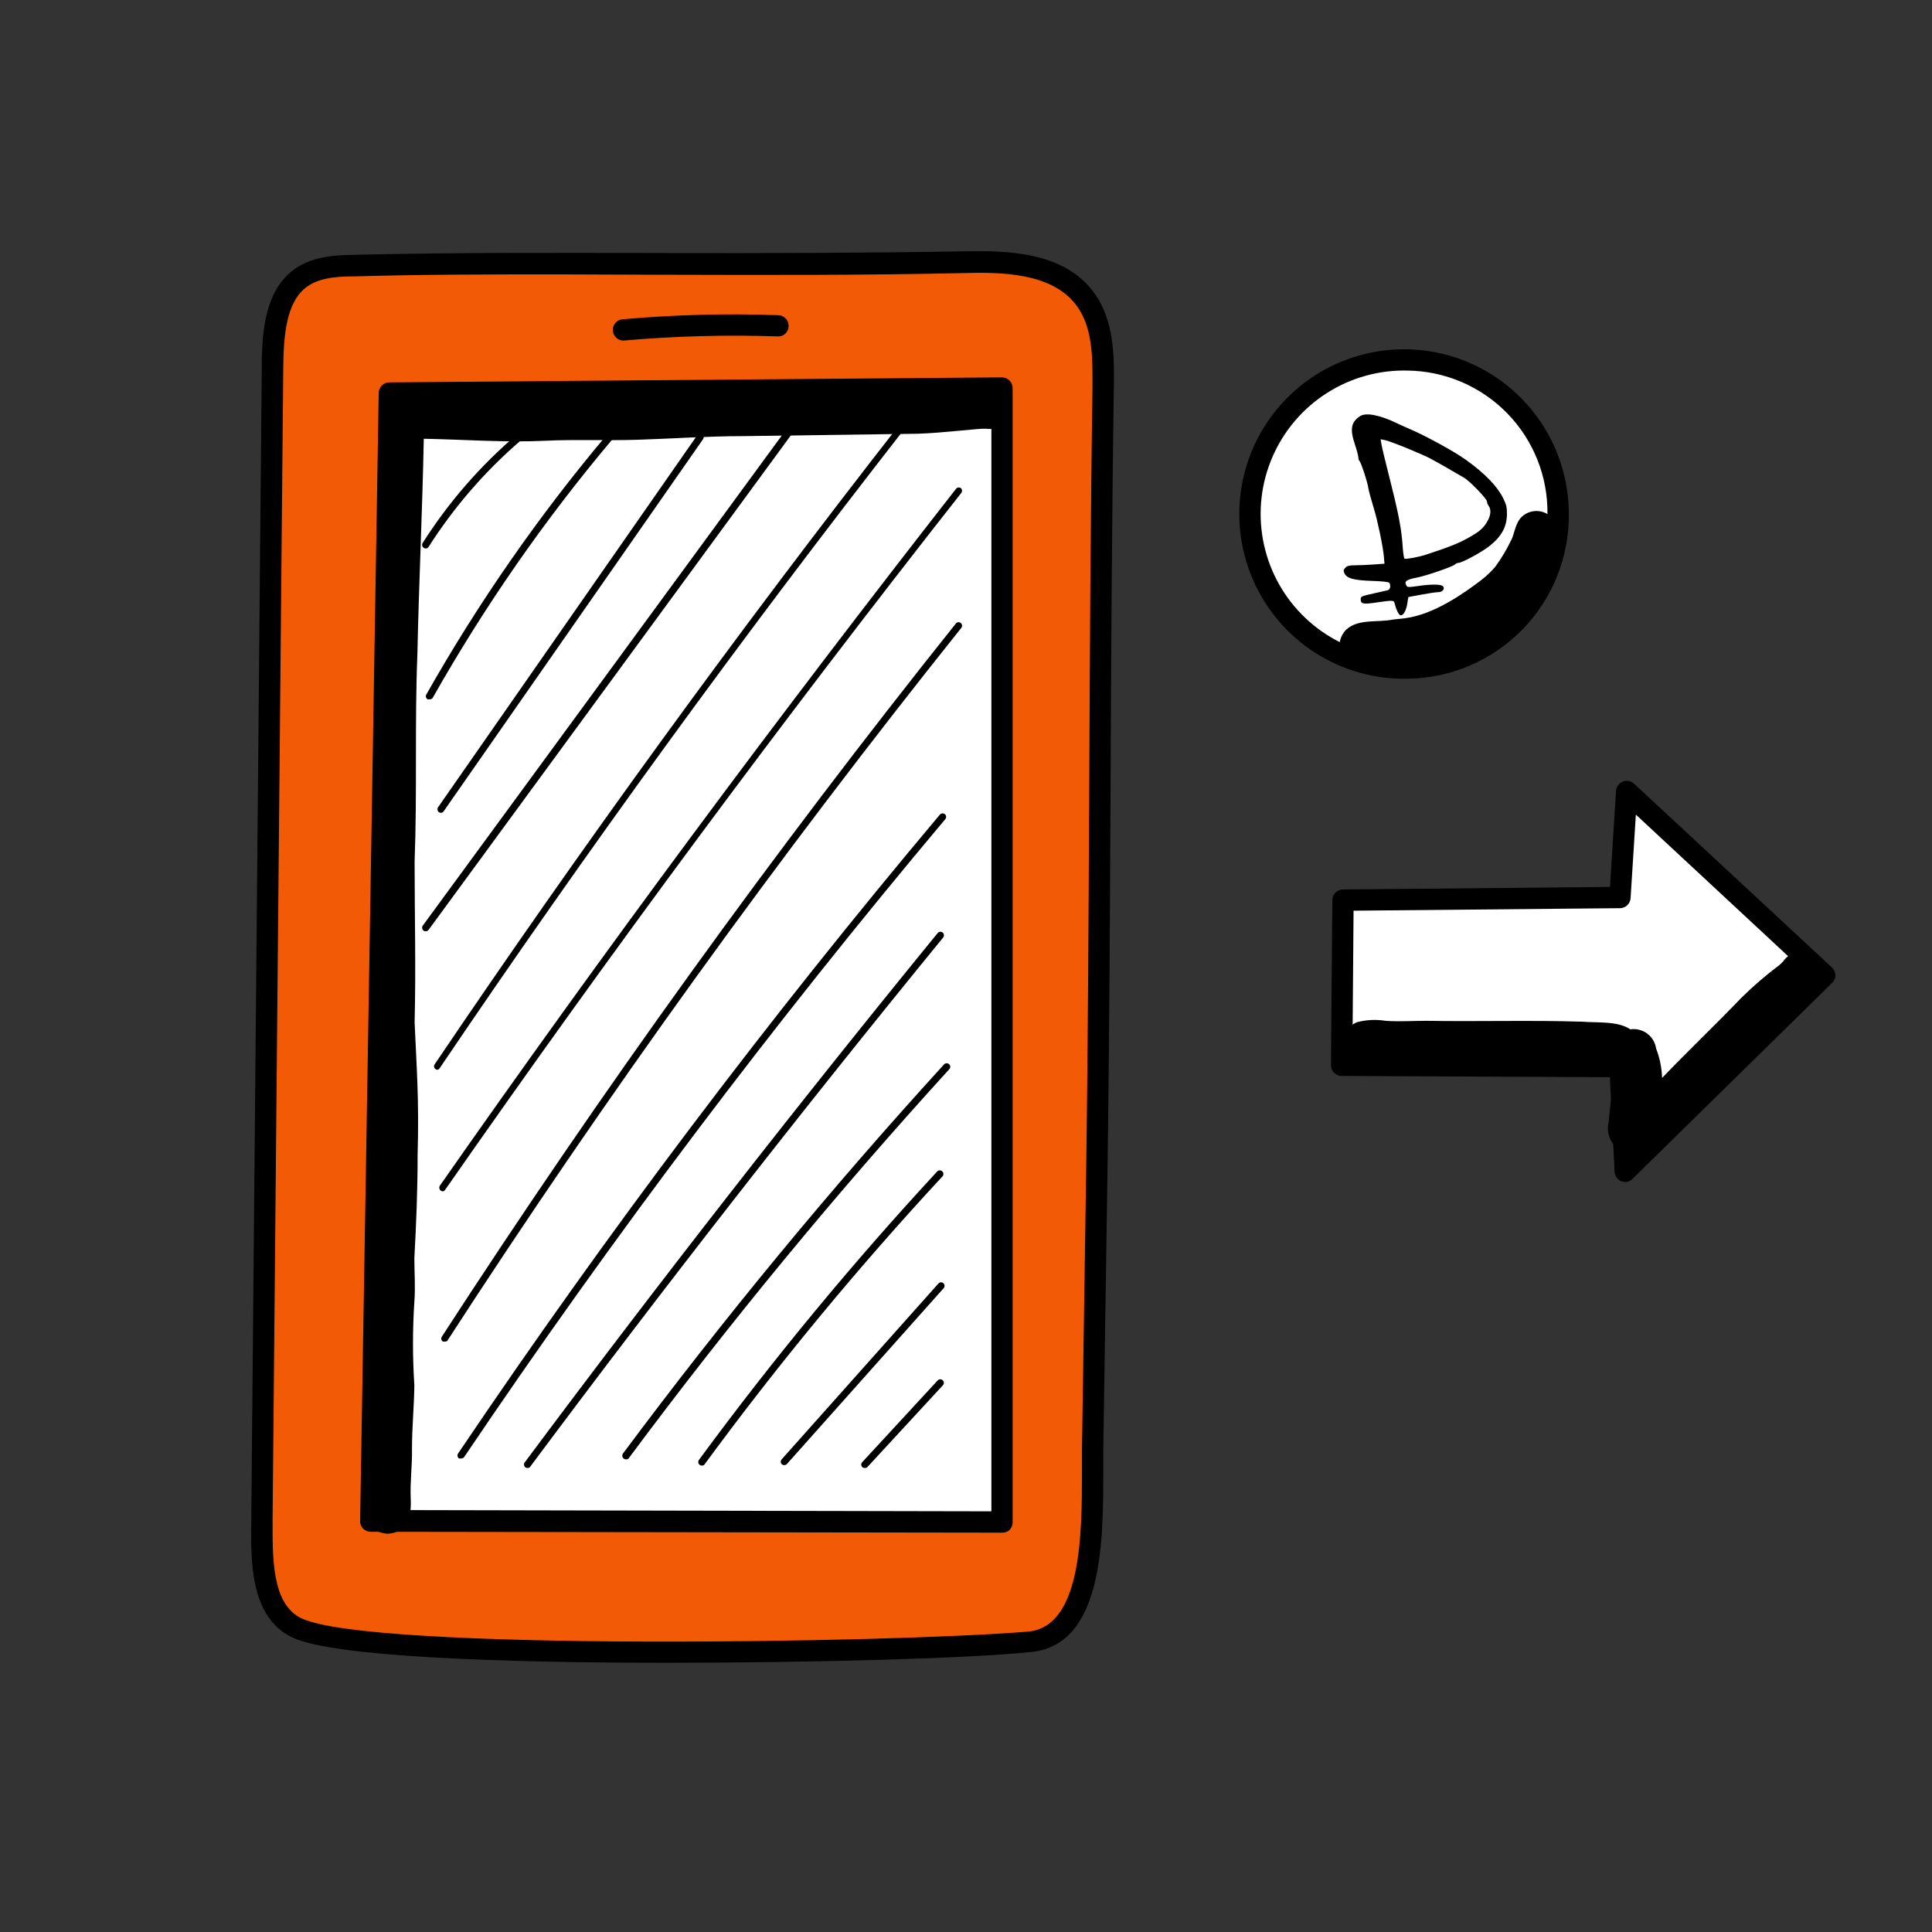 <svg width="100" height="100" viewBox="0 0 100 100" fill="none" xmlns="http://www.w3.org/2000/svg">
<rect x="0" y="0" width="100" height="100" fill="#333333" stroke="none"/>
<path d="M53.245 85.005C56.917 84.699 56.495 78.303 56.56 75.106C56.625 70.517 56.694 65.93 56.768 61.345C56.976 47.41 56.898 34.046 57.106 20.084C57.106 18.609 57.106 17.036 56.391 15.801C55.13 13.695 52.419 13.519 50.118 13.571C39.439 13.812 29.052 13.513 18.373 13.753C17.346 13.753 16.248 13.825 15.429 14.501C14.246 15.482 14.129 17.348 14.129 18.966L13.583 78.115C13.583 80.279 13.349 83.315 15.403 84.27C19.244 86.071 46.732 85.544 53.245 85.005Z" fill="#F35A05"/>
<path d="M20.154 20.345L51.867 20.084V78.804L19.192 78.733L20.154 20.345Z" fill="white"/>
<path d="M72.868 34.579C77.165 34.579 80.648 31.008 80.648 26.604C80.648 22.199 77.165 18.628 72.868 18.628C68.571 18.628 65.087 22.199 65.087 26.604C65.087 31.008 68.571 34.579 72.868 34.579Z" fill="white"/>
<path d="M72.868 35.131C71.174 35.17 69.506 34.703 68.078 33.79C66.651 32.877 65.527 31.559 64.852 30.004C64.176 28.45 63.979 26.729 64.286 25.062C64.593 23.396 65.389 21.858 66.574 20.646C67.758 19.433 69.277 18.602 70.936 18.257C72.596 17.911 74.32 18.069 75.89 18.708C77.46 19.347 78.803 20.44 79.749 21.846C80.695 23.252 81.201 24.909 81.201 26.604C81.222 28.838 80.357 30.989 78.795 32.588C77.233 34.186 75.102 35.1 72.868 35.131ZM72.868 19.181C71.392 19.142 69.939 19.544 68.692 20.336C67.446 21.127 66.465 22.273 65.873 23.625C65.281 24.978 65.106 26.476 65.37 27.928C65.634 29.381 66.325 30.722 67.355 31.779C68.385 32.837 69.707 33.564 71.152 33.866C72.597 34.169 74.099 34.034 75.467 33.478C76.835 32.922 78.006 31.971 78.83 30.747C79.655 29.522 80.095 28.08 80.096 26.604C80.12 24.661 79.373 22.788 78.018 21.397C76.662 20.005 74.81 19.208 72.868 19.181Z" fill="black"/>
<path fill-rule="evenodd" clip-rule="evenodd" d="M70.397 21.54C69.936 21.84 69.865 22.209 70.119 22.968C70.223 23.278 70.308 23.596 70.308 23.675C70.308 23.754 70.331 23.834 70.36 23.853C70.439 23.903 70.799 25.004 70.829 25.285C70.839 25.38 70.982 25.904 71.112 26.322C71.3 26.927 71.581 28.274 71.627 28.795L71.661 29.177L71.097 29.218C70.787 29.241 70.359 29.259 70.145 29.259C69.84 29.259 69.732 29.286 69.637 29.385C69.536 29.49 69.527 29.536 69.584 29.666C69.703 29.935 70.059 30.036 71.01 30.067C71.552 30.085 71.881 30.121 71.909 30.167C72.005 30.32 71.958 30.52 71.819 30.553C71.743 30.571 71.423 30.643 71.107 30.714C70.446 30.863 70.43 30.87 70.43 31.024C70.43 31.26 70.558 31.286 71.229 31.187C72.01 31.072 72.137 31.07 72.165 31.17C72.29 31.624 72.405 31.849 72.509 31.849C72.653 31.849 72.8 31.564 72.85 31.187C72.871 31.03 72.894 30.902 72.9 30.902C72.907 30.902 73.212 30.846 73.579 30.776C73.945 30.708 74.334 30.651 74.442 30.65C74.68 30.649 74.817 30.457 74.67 30.331C74.557 30.234 74.021 30.237 73.354 30.338C72.941 30.401 72.849 30.398 72.805 30.326C72.664 30.095 72.779 30.002 73.33 29.897C73.812 29.806 75.191 29.332 75.299 29.221C75.346 29.172 75.433 29.133 75.493 29.133C75.669 29.133 76.669 28.593 77.068 28.283C77.718 27.777 77.996 27.274 77.999 26.599C78 26.251 77.967 26.116 77.802 25.782C77.496 25.166 76.852 24.503 75.891 23.812C75.278 23.372 73.837 22.579 72.994 22.217C72.775 22.124 72.46 21.981 72.292 21.9C71.41 21.476 70.7 21.341 70.397 21.54ZM72.827 23.2C73.329 23.405 73.867 23.643 74.023 23.727C74.432 23.948 75.062 24.305 75.337 24.472C75.467 24.551 75.662 24.664 75.77 24.723C76.049 24.874 76.962 25.815 76.964 25.953C76.965 26.017 77.006 26.124 77.056 26.192C77.179 26.361 77.168 26.631 77.025 26.909C76.816 27.315 76.599 27.51 75.985 27.847C75.451 28.141 74.989 28.324 73.785 28.716C73.411 28.838 72.76 28.957 72.695 28.916C72.666 28.897 72.623 28.605 72.601 28.265C72.543 27.42 72.401 26.648 72.025 25.153C71.63 23.581 71.543 23.217 71.502 22.982L71.459 22.737L71.688 22.781C71.813 22.806 72.326 22.994 72.827 23.2Z" fill="black"/>
<path d="M34.454 86.064C25.835 86.064 17.255 85.752 15.149 84.764C12.926 83.725 12.972 80.767 13.011 78.603V78.102L13.55 18.953C13.55 17.049 13.764 15.144 15.071 14.065C16.066 13.24 17.385 13.207 18.354 13.188C23.696 13.064 29.052 13.084 34.233 13.097C39.413 13.11 44.762 13.097 50.099 13.006C52.699 12.954 55.481 13.201 56.859 15.502C57.697 16.919 57.671 18.674 57.652 20.052C57.548 27.02 57.515 33.962 57.483 40.682C57.45 47.403 57.418 54.332 57.314 61.319L57.106 75.073C57.106 75.398 57.106 75.723 57.106 76.126C57.106 79.74 57.106 85.226 53.29 85.512C50.294 85.831 42.358 86.064 34.454 86.064ZM28.903 14.202C25.425 14.202 21.902 14.202 18.38 14.306C17.34 14.306 16.43 14.39 15.78 14.923C14.824 15.723 14.681 17.341 14.662 18.973L14.109 78.629C14.109 80.579 14.044 83.035 15.617 83.77C19.257 85.466 46.121 85.037 53.199 84.453C55.994 84.219 56.001 79.37 56.001 76.165C56.001 75.782 56.001 75.424 56.001 75.099L56.209 61.339C56.313 54.378 56.345 47.429 56.378 40.715C56.41 34.001 56.443 27.065 56.547 20.078C56.547 18.778 56.592 17.224 55.897 16.08C54.811 14.267 52.361 14.072 50.112 14.13C44.762 14.254 39.4 14.234 34.22 14.221L28.903 14.202Z" fill="black"/>
<path d="M69.514 46.591L69.443 55.138L83.846 55.209L84.126 60.63L94.448 50.504L84.197 40.962L83.846 46.454L69.514 46.591Z" fill="white"/>
<path d="M84.126 61.183C84.057 61.183 83.988 61.169 83.924 61.144C83.825 61.105 83.74 61.038 83.678 60.951C83.615 60.865 83.579 60.763 83.573 60.657L83.326 55.756L69.443 55.691C69.37 55.691 69.298 55.676 69.231 55.649C69.164 55.621 69.103 55.58 69.052 55.528C68.949 55.424 68.891 55.284 68.89 55.138L68.962 46.591C68.962 46.445 69.019 46.306 69.121 46.202C69.223 46.099 69.362 46.04 69.507 46.038L83.333 45.908L83.645 40.929C83.653 40.826 83.691 40.727 83.752 40.643C83.814 40.56 83.898 40.495 83.995 40.456C84.091 40.418 84.197 40.407 84.299 40.425C84.401 40.443 84.497 40.49 84.574 40.559L94.825 50.081C94.933 50.185 94.996 50.328 95 50.478C95.001 50.552 94.986 50.625 94.957 50.694C94.928 50.762 94.885 50.823 94.831 50.874L84.516 61.001C84.415 61.111 84.275 61.176 84.126 61.183ZM70.001 54.592L83.853 54.657C83.994 54.659 84.129 54.714 84.23 54.812C84.332 54.91 84.392 55.043 84.399 55.184L84.613 59.376L93.648 50.51L84.672 42.164L84.399 46.487C84.391 46.627 84.329 46.758 84.228 46.854C84.127 46.951 83.993 47.005 83.853 47.007L70.06 47.137L70.001 54.592Z" fill="black"/>
<path d="M51.86 79.331L19.192 79.285C19.118 79.285 19.046 79.271 18.977 79.243C18.91 79.215 18.848 79.174 18.796 79.123C18.743 79.071 18.703 79.009 18.676 78.941C18.649 78.873 18.636 78.799 18.64 78.726L19.602 20.338C19.603 20.193 19.661 20.055 19.763 19.953C19.865 19.852 20.003 19.793 20.147 19.792L51.86 19.532C52.007 19.532 52.147 19.59 52.251 19.694C52.355 19.797 52.413 19.938 52.413 20.084V78.804C52.412 78.95 52.353 79.09 52.25 79.194C52.143 79.289 52.003 79.338 51.86 79.331ZM19.751 78.161L51.314 78.225V20.643L20.693 20.89L19.751 78.161Z" fill="black"/>
<path d="M32.237 17.627C32.1 17.619 31.972 17.561 31.876 17.463C31.78 17.365 31.723 17.235 31.718 17.099C31.712 16.962 31.758 16.828 31.845 16.723C31.933 16.617 32.056 16.548 32.192 16.529C34.882 16.288 37.585 16.217 40.284 16.314C40.357 16.316 40.429 16.332 40.495 16.362C40.562 16.392 40.621 16.435 40.671 16.488C40.721 16.541 40.759 16.604 40.784 16.672C40.809 16.741 40.821 16.814 40.817 16.886C40.816 16.959 40.801 17.03 40.772 17.096C40.742 17.162 40.7 17.222 40.647 17.271C40.594 17.32 40.532 17.358 40.464 17.383C40.396 17.407 40.324 17.417 40.252 17.413C37.593 17.322 34.932 17.393 32.283 17.627H32.237Z" fill="black"/>
<path d="M22.227 36.197C22.198 36.207 22.166 36.207 22.136 36.197C22.094 36.174 22.063 36.135 22.049 36.089C22.036 36.042 22.042 35.993 22.065 35.95C24.753 31.201 27.873 26.71 31.386 22.535C31.417 22.497 31.462 22.473 31.51 22.468C31.559 22.463 31.608 22.478 31.646 22.509C31.684 22.54 31.708 22.585 31.712 22.633C31.717 22.682 31.703 22.731 31.672 22.769C28.171 26.927 25.064 31.4 22.39 36.133C22.37 36.155 22.345 36.173 22.316 36.184C22.288 36.196 22.258 36.2 22.227 36.197Z" fill="black"/>
<path d="M22.826 42.073C22.788 42.073 22.752 42.061 22.721 42.041C22.681 42.012 22.654 41.969 22.646 41.92C22.637 41.871 22.648 41.822 22.676 41.781L36.092 22.522C36.119 22.482 36.161 22.455 36.209 22.447C36.257 22.438 36.306 22.449 36.345 22.476C36.385 22.504 36.412 22.546 36.42 22.593C36.429 22.641 36.418 22.69 36.391 22.73L22.962 41.995C22.947 42.018 22.927 42.037 22.903 42.05C22.879 42.064 22.853 42.072 22.826 42.073Z" fill="black"/>
<path d="M22.032 48.203C21.993 48.202 21.955 48.191 21.922 48.17C21.884 48.14 21.859 48.096 21.852 48.048C21.845 48 21.856 47.951 21.883 47.91L40.804 22.08L40.889 21.982C40.906 21.965 40.926 21.951 40.948 21.942C40.97 21.933 40.994 21.928 41.019 21.928C41.043 21.928 41.067 21.933 41.089 21.942C41.111 21.951 41.132 21.965 41.148 21.982C41.166 21.999 41.179 22.02 41.189 22.042C41.198 22.064 41.203 22.088 41.203 22.112C41.203 22.137 41.198 22.16 41.189 22.183C41.179 22.205 41.166 22.225 41.148 22.242L41.09 22.32L22.182 48.131C22.164 48.154 22.141 48.171 22.115 48.184C22.089 48.196 22.061 48.203 22.032 48.203Z" fill="black"/>
<path d="M22.65 55.372C22.613 55.374 22.576 55.362 22.546 55.34C22.526 55.327 22.508 55.31 22.495 55.289C22.481 55.269 22.472 55.247 22.468 55.223C22.464 55.199 22.464 55.175 22.47 55.151C22.476 55.128 22.486 55.105 22.5 55.086C30.099 43.835 38.191 32.694 46.55 21.989C46.58 21.951 46.623 21.927 46.67 21.921C46.718 21.915 46.765 21.927 46.803 21.956C46.821 21.973 46.834 21.994 46.844 22.016C46.853 22.038 46.858 22.062 46.858 22.086C46.858 22.111 46.853 22.135 46.844 22.157C46.834 22.179 46.821 22.199 46.803 22.216C38.451 32.915 30.359 44.043 22.754 55.294C22.731 55.333 22.693 55.361 22.65 55.372Z" fill="black"/>
<path d="M22.923 61.664C22.886 61.664 22.85 61.653 22.819 61.631C22.779 61.603 22.752 61.56 22.742 61.512C22.732 61.463 22.741 61.413 22.767 61.371C31.295 49.165 40.317 37.029 49.481 25.304C49.496 25.284 49.515 25.268 49.536 25.255C49.557 25.243 49.58 25.235 49.605 25.232C49.629 25.229 49.654 25.231 49.677 25.238C49.7 25.244 49.722 25.256 49.742 25.271C49.775 25.306 49.794 25.353 49.794 25.401C49.794 25.45 49.775 25.496 49.742 25.531C40.544 37.231 31.542 49.379 23.04 61.586C23.027 61.606 23.009 61.623 22.989 61.637C22.969 61.65 22.947 61.659 22.923 61.664Z" fill="black"/>
<path d="M23.02 69.438C22.988 69.446 22.955 69.446 22.923 69.438C22.903 69.425 22.885 69.408 22.872 69.388C22.858 69.368 22.849 69.345 22.844 69.322C22.839 69.298 22.839 69.274 22.844 69.25C22.848 69.227 22.858 69.204 22.871 69.184C31.093 56.496 40.05 44.075 49.488 32.258C49.504 32.241 49.524 32.228 49.546 32.218C49.567 32.209 49.591 32.204 49.615 32.204C49.638 32.204 49.662 32.209 49.683 32.218C49.705 32.228 49.725 32.241 49.741 32.258C49.759 32.275 49.772 32.296 49.782 32.318C49.791 32.34 49.796 32.364 49.796 32.389C49.796 32.413 49.791 32.437 49.782 32.459C49.772 32.481 49.759 32.502 49.741 32.519C40.31 44.322 31.36 56.73 23.144 69.412C23.107 69.435 23.063 69.444 23.02 69.438Z" fill="black"/>
<path d="M23.859 75.489C23.827 75.498 23.793 75.498 23.762 75.489C23.741 75.476 23.724 75.459 23.71 75.439C23.697 75.419 23.687 75.397 23.683 75.373C23.678 75.35 23.678 75.325 23.682 75.302C23.687 75.278 23.696 75.256 23.709 75.236C31.431 63.778 39.757 52.739 48.649 42.164C48.665 42.146 48.684 42.131 48.705 42.12C48.726 42.109 48.749 42.102 48.773 42.1C48.797 42.098 48.821 42.1 48.844 42.108C48.867 42.115 48.888 42.126 48.906 42.142C48.925 42.157 48.94 42.176 48.951 42.197C48.962 42.218 48.969 42.241 48.971 42.265C48.973 42.289 48.97 42.313 48.963 42.336C48.956 42.359 48.944 42.38 48.929 42.398C40.048 52.963 31.732 63.989 24.015 75.431C23.995 75.451 23.97 75.467 23.943 75.477C23.916 75.487 23.888 75.491 23.859 75.489Z" fill="black"/>
<path d="M27.31 75.983C27.271 75.986 27.232 75.974 27.2 75.951C27.18 75.936 27.163 75.918 27.15 75.897C27.137 75.877 27.128 75.853 27.125 75.829C27.121 75.805 27.122 75.78 27.128 75.756C27.135 75.732 27.146 75.71 27.161 75.691C34.057 66.435 41.252 57.212 48.545 48.281C48.562 48.263 48.583 48.25 48.605 48.24C48.627 48.231 48.651 48.226 48.675 48.226C48.7 48.226 48.724 48.231 48.746 48.24C48.768 48.25 48.788 48.263 48.805 48.281C48.839 48.316 48.857 48.362 48.857 48.411C48.857 48.459 48.839 48.506 48.805 48.541C41.513 57.465 34.324 66.682 27.427 75.938C27.412 75.953 27.393 75.964 27.373 75.972C27.353 75.98 27.332 75.984 27.31 75.983Z" fill="black"/>
<path d="M32.393 75.535C32.353 75.535 32.314 75.521 32.283 75.496C32.245 75.465 32.22 75.421 32.213 75.373C32.206 75.325 32.217 75.276 32.244 75.236C37.447 68.246 42.996 61.521 48.871 55.086C48.906 55.053 48.952 55.034 49.001 55.034C49.049 55.034 49.096 55.053 49.131 55.086C49.148 55.103 49.162 55.123 49.171 55.146C49.18 55.168 49.185 55.192 49.185 55.216C49.185 55.24 49.18 55.264 49.171 55.287C49.162 55.309 49.148 55.329 49.131 55.346C43.264 61.781 37.723 68.506 32.53 75.496C32.511 75.511 32.489 75.522 32.466 75.529C32.442 75.536 32.418 75.538 32.393 75.535Z" fill="black"/>
<path d="M36.326 75.86C36.285 75.86 36.246 75.846 36.215 75.821C36.177 75.792 36.151 75.749 36.144 75.702C36.136 75.654 36.148 75.606 36.176 75.567C40.007 70.355 44.13 65.364 48.526 60.617C48.561 60.59 48.605 60.575 48.65 60.577C48.695 60.579 48.738 60.597 48.771 60.627C48.804 60.658 48.825 60.699 48.83 60.744C48.835 60.789 48.824 60.834 48.799 60.871C44.4 65.614 40.277 70.606 36.449 75.821C36.414 75.848 36.37 75.862 36.326 75.86Z" fill="black"/>
<path d="M40.59 75.834C40.567 75.835 40.544 75.831 40.523 75.823C40.502 75.816 40.483 75.804 40.466 75.788C40.449 75.771 40.435 75.751 40.426 75.729C40.416 75.706 40.411 75.683 40.411 75.658C40.411 75.634 40.416 75.61 40.426 75.588C40.435 75.565 40.449 75.545 40.466 75.528L48.578 66.428C48.594 66.41 48.614 66.396 48.637 66.386C48.659 66.376 48.684 66.371 48.708 66.371C48.733 66.371 48.757 66.376 48.779 66.386C48.801 66.396 48.822 66.41 48.838 66.428C48.871 66.462 48.889 66.508 48.889 66.555C48.889 66.603 48.871 66.648 48.838 66.682L40.726 75.782C40.708 75.799 40.687 75.813 40.663 75.822C40.64 75.831 40.615 75.835 40.59 75.834Z" fill="black"/>
<path d="M44.756 75.983C44.711 75.983 44.667 75.967 44.632 75.938C44.615 75.921 44.601 75.9 44.592 75.878C44.583 75.856 44.578 75.832 44.578 75.808C44.578 75.783 44.583 75.759 44.592 75.737C44.601 75.715 44.615 75.695 44.632 75.678L48.532 71.453C48.548 71.435 48.568 71.42 48.59 71.41C48.612 71.4 48.635 71.394 48.66 71.392C48.684 71.391 48.708 71.395 48.731 71.403C48.753 71.411 48.774 71.423 48.792 71.44C48.81 71.456 48.825 71.475 48.835 71.497C48.846 71.519 48.851 71.543 48.853 71.567C48.854 71.591 48.85 71.615 48.842 71.638C48.834 71.661 48.822 71.682 48.805 71.7L44.905 75.925C44.887 75.945 44.864 75.962 44.838 75.972C44.812 75.982 44.784 75.986 44.756 75.983Z" fill="black"/>
<path d="M22.032 28.391C21.997 28.389 21.964 28.378 21.935 28.359C21.894 28.332 21.866 28.291 21.855 28.244C21.844 28.197 21.852 28.147 21.876 28.105C23.214 26 24.859 24.107 26.758 22.489C26.776 22.473 26.796 22.46 26.819 22.451C26.842 22.443 26.866 22.439 26.891 22.44C26.915 22.442 26.939 22.448 26.961 22.458C26.983 22.469 27.003 22.484 27.019 22.502C27.035 22.52 27.047 22.541 27.055 22.565C27.062 22.588 27.066 22.612 27.064 22.637C27.062 22.661 27.055 22.684 27.044 22.706C27.032 22.728 27.017 22.747 26.998 22.762C25.13 24.361 23.509 26.227 22.188 28.3C22.172 28.328 22.15 28.351 22.122 28.366C22.095 28.383 22.064 28.391 22.032 28.391Z" fill="black"/>
<path d="M80.473 26.987C80.387 26.844 80.27 26.721 80.13 26.63C79.99 26.538 79.831 26.48 79.665 26.458C79.499 26.437 79.331 26.454 79.172 26.507C79.014 26.56 78.87 26.649 78.75 26.766C78.412 27.111 78.399 27.637 78.178 28.066C78.217 27.969 78.354 27.657 78.237 27.917C78.002 28.418 77.719 28.894 77.392 29.34C77.166 29.602 76.914 29.84 76.638 30.049C75.78 30.698 74.246 31.797 72.738 31.998L72.088 32.07C71.295 32.233 70.32 32.011 69.677 32.59C69.507 32.766 69.392 32.988 69.347 33.228C69.301 33.469 69.327 33.717 69.421 33.943C69.515 34.169 69.673 34.362 69.875 34.499C70.078 34.637 70.316 34.712 70.561 34.715C73.063 34.416 74.246 34.754 76.573 33.266C77.357 32.806 78.082 32.252 78.731 31.615C79.378 30.865 79.877 29.998 80.2 29.061L80.089 29.334C80.291 28.632 80.869 27.722 80.473 26.987Z" fill="black"/>
<path d="M94.214 50.341C94.217 50.156 94.17 49.973 94.079 49.812C93.988 49.651 93.855 49.517 93.695 49.424C93.534 49.331 93.352 49.283 93.167 49.284C92.981 49.285 92.8 49.336 92.641 49.431C92.503 49.515 92.386 49.628 92.296 49.763L92.127 49.931C91.424 50.457 90.757 51.031 90.132 51.647C88.786 53.051 87.376 54.39 86.03 55.794C86.013 55.271 85.908 54.755 85.718 54.267C85.696 54.114 85.644 53.968 85.565 53.835C85.486 53.703 85.381 53.588 85.257 53.496C85.134 53.404 84.993 53.338 84.843 53.3C84.694 53.263 84.538 53.256 84.386 53.279C83.736 52.837 82.683 52.947 81.903 52.882C79.205 52.798 76.514 52.882 73.823 52.837C73.122 52.837 72.42 52.889 71.718 52.837C71.224 52.759 70.719 52.783 70.236 52.908C69.975 53.019 69.761 53.216 69.629 53.466C69.497 53.716 69.455 54.004 69.511 54.282C69.567 54.559 69.716 54.809 69.935 54.988C70.153 55.168 70.427 55.267 70.71 55.268C73.492 55.625 76.274 55.391 79.062 55.326C80.213 55.372 81.37 55.287 82.527 55.287C82.885 55.289 83.244 55.313 83.599 55.359C83.599 55.404 83.599 55.443 83.599 55.489V55.599C83.56 56.282 83.385 56.522 83.268 58.063C83.212 58.265 83.207 58.478 83.252 58.683C83.296 58.889 83.39 59.08 83.525 59.241C83.66 59.402 83.832 59.528 84.025 59.608C84.22 59.688 84.43 59.72 84.639 59.701C84.837 59.773 85.051 59.786 85.255 59.737C85.46 59.689 85.646 59.581 85.79 59.428C86.771 58.232 87.902 57.166 88.936 56.015C89.969 54.865 91.074 53.617 92.225 52.492C92.68 52.059 93.148 51.637 93.629 51.225C93.795 51.141 93.936 51.016 94.039 50.861C94.141 50.706 94.202 50.526 94.214 50.341Z" fill="black"/>
<path d="M52.341 20.715C52.101 19.889 51.327 19.792 50.586 19.928C47.785 20.123 44.977 20.091 42.169 20.162C38.081 20.409 33.992 20.617 29.897 20.604C28.539 20.572 27.187 20.682 25.828 20.604L26.121 20.643C24.548 20.474 22.975 20.409 21.395 20.357C21.233 20.277 21.053 20.24 20.872 20.25C20.691 20.259 20.516 20.315 20.363 20.411C20.21 20.508 20.084 20.642 19.997 20.801C19.91 20.96 19.866 21.138 19.868 21.319C19.939 24.81 19.582 28.281 19.517 31.765C19.387 38.947 19.316 46.129 19.14 53.305C19.017 55.535 19.29 57.01 19.231 59.766C19.231 61.67 19.114 63.575 19.055 65.473C19.127 67.28 19.114 67.488 19.146 69.184C19.22 69.753 19.326 70.317 19.465 70.874C19.512 71.504 19.464 72.137 19.322 72.753C19.121 74.032 18.988 75.32 18.925 76.614C18.802 77.914 18.535 79.214 20.056 79.389C21.129 79.311 21.298 78.499 21.259 77.582C21.22 76.666 21.343 75.847 21.324 74.982C21.324 73.884 21.434 72.792 21.447 71.7C21.353 70.26 21.353 68.817 21.447 67.377C21.506 66.623 21.447 65.869 21.447 65.122C21.545 63.347 21.616 61.573 21.616 59.798C21.694 56.861 21.571 55.431 21.46 52.915C21.532 50.14 21.46 47.364 21.46 44.589C21.597 41.027 21.46 37.439 21.603 33.91C21.681 30.178 21.863 26.441 21.935 22.71C24.028 22.749 26.121 22.912 28.214 22.814C29.813 22.736 31.405 22.814 33.004 22.762C34.824 22.704 36.651 22.574 38.477 22.574C41.484 22.53 44.494 22.489 47.505 22.45C48.805 22.411 50.625 22.171 51.035 22.19C51.229 22.222 51.428 22.205 51.614 22.139C51.8 22.073 51.965 21.961 52.096 21.814C52.227 21.666 52.318 21.488 52.36 21.296C52.403 21.104 52.397 20.904 52.341 20.715Z" fill="black"/>
</svg>
